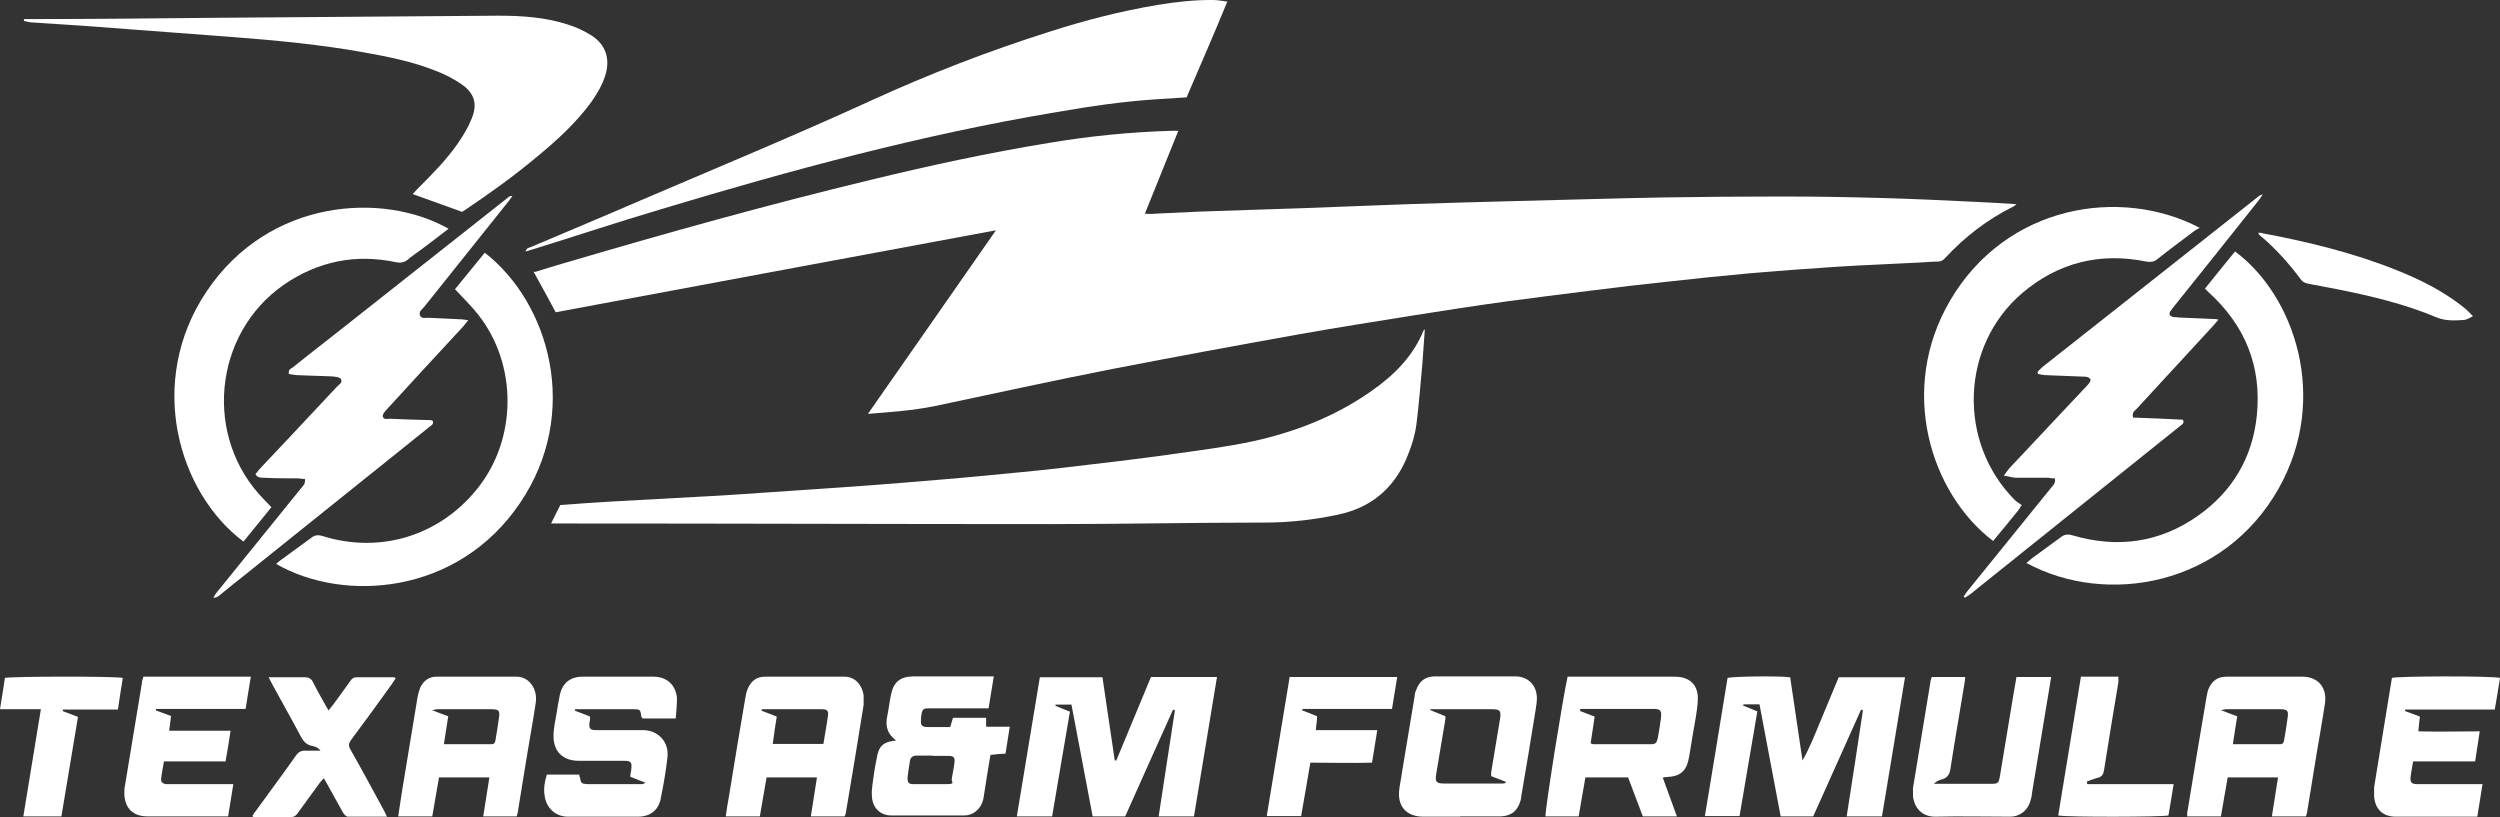 <?xml version="1.0" encoding="UTF-8"?>
<svg id="Layer_1" data-name="Layer 1" xmlns="http://www.w3.org/2000/svg" viewBox="0 0 814.3 266.11">
  <rect x="0" y="0" width="814.3" height="266.11" fill="#333333" stroke="none"/>
  <defs>
    <style>
      .cls-1 {
        fill: #fff;
        stroke-width: 0px;
      }
    </style>
  </defs>
  <path class="cls-1" d="M174.2,88.61c3.1-1,6.2-1.9,9.2-2.8,33.2-9.8,66.5-19.1,100.1-27.2,19.3-4.7,38.8-8.9,58.4-12.1,13.1-2.2,26.3-3.5,39.6-3.9h2.3c-3.6,9-7.2,17.8-10.9,27,1.3,0,2.2.2,3.1,0,5-.2,10.1-.5,15.1-.7,11-.4,22-.7,33.1-1.1,11.4-.4,22.8-.9,34.3-1.3,11.5-.4,23-.7,34.5-1,16.3-.4,32.6-.9,48.9-1.2,12.8-.2,25.6-.3,38.4-.3s22.2.2,33.3.5c10.4.3,20.8.8,31.1,1.3,3.9.2,7.8.4,12.1.7-.6.5-.8.7-1.1.8-8.4,4.2-15.7,9.8-22.1,16.7-.7.8-1.4,1.2-2.5,1.2-1.9,0-3.8.2-5.8.3-9.1.5-18.2.8-27.3,1.4-9.3.6-18.7,1.3-28,2.1-8.8.8-17.6,1.7-26.5,2.7-8.6.9-17.1,1.9-25.7,3-9.1,1.1-18.2,2.3-27.3,3.5-10.2,1.4-20.4,3-30.6,4.6-12.3,2-24.6,3.9-36.9,6.1-20.1,3.6-40.2,7.3-60.3,11.2-19.5,3.8-38.9,8.1-58.4,12.2-7,1.4-14.1,1.9-21.6,2.5,13.9-20,27.7-39.6,41.7-59.8-48.2,9-95.9,17.8-143.4,26.7-2.4-4.5-4.7-8.7-7.2-13.2h.4v.1Z"/>
  <path class="cls-1" d="M464.1,107.21c-.3,3.8-.5,7.5-.8,11.2-.6,6.5-1.1,13-1.9,19.5-.5,4-1.8,8-3.4,11.7-4.3,9.8-11.7,15.8-22.1,18-7.9,1.7-15.9,2.6-24,2.6-23.2,0-46.4.5-69.6.5-53.1,0-106.2-.2-159.3-.2h-3.5c1.1-2.2,2-4.1,3-6,5.3-.4,10.6-.8,15.8-1.1,7.3-.4,14.5-.8,21.8-1.2,6.9-.4,13.9-.7,20.8-1.2,10.8-.7,21.5-1.5,32.3-2.2,7.1-.5,14.2-1,21.3-1.6,8.1-.7,16.2-1.3,24.4-2.1,9.2-.9,18.5-1.7,27.7-2.8,12.1-1.4,24.1-2.8,36.1-4.5,8.5-1.2,17.1-2.3,25.5-4.1,13.6-3,26.5-8,38-16,7.6-5.2,14-11.5,17.5-20.1,0,0,.2-.2.5-.4h-.1Z"/>
  <path class="cls-1" d="M399.8.41c-4.4,10.8-8.9,21-13.3,31.3-3.3.2-6.4.4-9.5.6-11,.7-21.9,2.3-32.8,4.2-43.8,7.3-86.6,18.9-129.1,31.7-13.8,4.1-27.4,8.6-41.2,12.9-.8.2-1.6.5-2.7.8.3-1.2,1.1-1.2,1.6-1.4,12-5.1,24-10.1,36-15.3,25-10.7,50.1-21.1,74.8-32.4,19-8.7,38.4-16.2,58.3-22.5,11.5-3.7,23.2-6.7,35.1-8.7,6.1-1,12.2-1.7,18.4-1.6,1.3,0,2.6.3,4.4.5h0v-.1Z"/>
  <path class="cls-1" d="M150.5,69.01c-5.5-2-10.8-3.9-16.1-5.8.5-.5,1-1.1,1.6-1.7,4.7-4.7,9.4-9.4,13.2-14.9,1.7-2.5,3.3-5.1,4.4-7.9,2-4.8,1-8.3-3.3-11.3-2.5-1.7-5.2-3.1-8-4.2-7.9-3.2-16.2-4.8-24.6-6.3-14.1-2.5-28.3-3.8-42.6-4.9-15.9-1.2-31.9-2.4-47.8-3.6-5.6-.4-11.2-.7-16.8-1.1-.9,0-1.8-.3-2.7-.5v-.6h2.5c19.5,0,39-.2,58.5-.4,31.2-.2,62.4-.5,93.5-.7,7.7,0,15.4.5,22.7,2.9,2.6.8,5.2,2,7.6,3.5,4.7,3,6.2,7.6,4.6,12.9-1,3.3-2.8,6.3-4.8,9.1-4.9,6.6-10.9,12.1-17.2,17.3-7.6,6.4-15.7,12.2-23.9,17.7-.4.3-.8.5-.9.5h.1Z"/>
  <path class="cls-1" d="M737.2,63.11c-.7.9-1,1.5-1.3,1.9-9.2,11.6-18.4,23.1-27.7,34.7-.4.6-.9,1.1-1.3,1.7-.5.9-.2,1.5.8,1.8.6.2,1.3,0,1.9.2,3.8.2,7.7.3,11.5.5.4,0,.7,0,1.5.2-.8.9-1.3,1.6-1.9,2.2-8.2,8.9-16.5,17.9-24.7,26.8-.7.7-1.7,1.3-1.2,2.9,5.4.2,10.8.4,16.2.7.6,1.1-.2,1.5-.7,1.9l-7.5,6c-20.3,16.3-40.7,32.6-61,48.9-.6.5-1.2.8-1.8,1.2,0,0-.2-.3-.4-.4.4-.5.7-1.1,1.1-1.6,9.1-11.2,18.1-22.4,27.2-33.6.7-.9,1.8-1.7,1.4-3.3-.6,0-1.3,0-2-.2h-10.6c-1.1,0-2.3-.4-4-.7.8-1.1,1.3-1.8,1.8-2.4,7.8-8.3,15.7-16.7,23.5-25,.8-.9,1.7-1.7,2.4-2.6.3-.4.7-1.2.5-1.4-.3-.4-1-.8-1.5-.8-4.2-.2-8.5-.3-12.7-.5-1,0-1.9-.2-2.9-.4,0-.2,0-.4-.2-.6.6-.6,1.1-1.2,1.7-1.7,7.1-5.6,14.2-11.2,21.3-16.8,16.5-13,33-26.1,49.5-39.1,0,0,.3,0,1-.3h0l.1-.2Z"/>
  <path class="cls-1" d="M99.3,156.01c-.8,0-1.6-.2-2.5-.2-3.7,0-7.3,0-11-.2-.9,0-2,0-2.6-1.2.5-.6,1-1.2,1.6-1.9,8.3-8.8,16.6-17.6,24.8-26.4.7-.8,2.2-1.5,1.4-2.7-.4-.6-1.8-.7-2.8-.8-3.7-.2-7.3-.2-11-.4-1.1,0-2.1-.3-3.1-.4-.3-1.4.6-1.7,1.2-2.1,4.4-3.5,8.8-7,13.2-10.4l57-45c.3-.3.7-.5,1.4-.5-.4.6-.8,1.2-1.3,1.8-9.1,11.4-18.3,22.9-27.4,34.3-.7.8-1.9,1.6-1.4,2.8.5,1.3,2,.7,3,.8,3.5.2,7,.3,10.5.5.6,0,1.2.2,2.2.3-.7.9-1.2,1.5-1.7,2.1-8.2,8.9-16.5,17.8-24.7,26.8-.7.7-1.6,1.8-1.4,2.5.3,1.2,1.8.6,2.7.7,3.9.2,7.8.3,11.7.4.6,0,1.3,0,1.8.2.5,1.2-.4,1.5-1,2-3.7,3-7.5,6-11.2,9-16.3,13.1-32.7,26.2-49,39.3-2.8,2.2-5.5,4.4-8.2,6.6-.5.4-1.1.8-2,.8.3-.5.5-1,.9-1.5,9.2-11.4,18.4-22.7,27.6-34.1.7-.8,1.6-1.6,1.3-3.2h0v.1Z"/>
  <path class="cls-1" d="M658.2,165.01c-.3.4-.5.8-.8,1.2-2.7,3.3-5.4,6.7-8.2,10-20.4-15.5-31.1-49.4-13.9-78.5,18.3-31,55.4-37,81.2-23.5-.7.4-1.2.6-1.6.9-4.1,3.1-8.2,6.1-12.2,9.3-1.1.9-2.1,1-3.5.8-15.2-3.1-28.9.3-40.7,10.4-19.9,17.2-20.9,48.4-2.3,67.2.7.7,1.5,1.1,2.3,1.7,0,.2-.2.3-.4.5h.1Z"/>
  <path class="cls-1" d="M146.1,74.51c-3.1,2.4-6.1,4.7-9.2,7-1.3,1-2.8,1.9-4,3-1.2,1-2.4,1.2-3.9.9-13.2-2.8-25.4-.3-36.5,7.3-23.2,16.1-26.3,50-6.4,70.1.7.7,1.4,1.5,2.3,2.4-3.1,3.8-6.1,7.5-9.1,11.2-21.2-15.9-31.8-52-12-81.5,20.3-30.3,57.5-32.5,78.8-20.4h0Z"/>
  <path class="cls-1" d="M659.9,183.51c.8-.7,1.4-1.2,2-1.7,3.1-2.3,6.2-4.5,9.3-6.8,1.3-1,2.4-1.1,4-.6,14.5,4.2,28.2,2.4,40.7-6.4,11.2-7.9,17.8-18.9,19.2-32.7,1.6-16-3.8-29.3-15.7-40.1-.3-.3-.7-.7-1.2-1.2,3.3-4.1,6.5-8.1,9.8-12.1,19.2,14.2,30.9,47.6,14.2,77.2-17.9,31.7-55.9,38.4-82.1,24.3h-.2v.1Z"/>
  <path class="cls-1" d="M90,183.61c.7-.5,1.2-1.1,1.9-1.5,3.1-2.3,6.2-4.5,9.3-6.8,1.2-1,2.3-1.2,3.9-.7,18.6,5.8,37.8,0,50.1-15.1,13.3-16.2,13.5-40.7.5-57.1-2.2-2.8-4.8-5.3-7.5-8.2,3.1-3.8,6.4-7.9,9.7-11.9,21.2,16.5,31.3,52.3,11.5,81.5-20.3,30.1-57.5,32.5-79.4,19.9h0v-.1Z"/>
  <path class="cls-1" d="M555.3,265.91c2.5-15.2,5-30.2,7.4-45.1,1.8-.5,16.8-.7,20.4-.2,1.3,9,2.7,18,4,27.1,2.5-4.3,4.2-8.9,6.1-13.4s3.8-9.1,5.7-13.7h21.6c-2.5,15.2-5,30.2-7.5,45.3h-11.5c1.8-11.6,3.6-23.1,5.3-34.6-.2,0-.4,0-.6-.2-5.2,11.6-10.4,23.2-15.6,34.8h-10.6c-2.3-12.2-4.6-24.3-6.9-36.5h-5.2c0,.2,0,.3-.2.4,1.5.6,3.1,1.2,4.7,1.9-1.9,11.4-3.9,22.7-5.8,34.1h-11.5.2v.1Z"/>
  <path class="cls-1" d="M510.6,220.41h34.9c5,0,7.8,2.8,7.5,7.8-.2,3.7-1,7.3-1.6,10.9-.4,2.5-.8,4.9-1.2,7.3-.8,4.7-2.7,6.5-7.5,6.7-.3,0-.6,0-1.1.2,1.5,4.2,3,8.3,4.6,12.6h-11.1c-1.6-4.2-3.2-8.5-4.8-12.7h-13.9c-.7,4.2-1.5,8.4-2.2,12.7h-10.8c-.2-1.9,5.5-37.8,7.2-45.5h0ZM514.7,231.11v.5c1.5.6,3.1,1.2,4.7,1.8-.4,3-.9,5.9-1.3,8.7.5.2.7.3,1,.3h18.5c1.7,0,2-.4,2.4-2.1.4-2.1.7-4.2,1-6.4.4-2.8-.5-3-2.6-3h-23.7v.2h0Z"/>
  <path class="cls-1" d="M751,265.91h-11c.7-4.3,1.3-8.4,2-12.7h-16.4c-.7,4.2-1.5,8.4-2.2,12.7h-11c0-.8,0-1.5.2-2.2,2-12.2,4-24.4,6.1-36.6.2-.9.3-1.9.7-2.8,1.1-2.5,2.9-3.9,5.8-3.9h24.7c5.1,0,8.1,3.5,7.4,8.6-.8,5.4-1.8,10.9-2.7,16.3-1,6.1-2,12.3-3,18.4,0,.7-.3,1.4-.5,2.2h-.1ZM727.3,242.41h15.4c.9,0,1.2-.6,1.3-1.4.4-2.4.8-4.7,1.1-7.1.4-2.4,0-2.9-2.4-2.9h-17.7c-.4,0-.8.2-1.6.3,2.1.8,3.6,1.4,5.3,2-.5,3-.9,5.8-1.4,9h0v.1Z"/>
  <path class="cls-1" d="M475.6,266.01h-12c-5.6,0-8.6-3.5-7.8-9.1.2-1.7.6-3.3.8-5,1.4-8.4,2.8-16.8,4.2-25.3,0-.6.2-1.3.5-1.9,1-2.9,3-4.4,6.1-4.4h26.1c4.2,0,7,2.8,7.1,7,0,1.3-.2,2.5-.4,3.8-1.5,9.5-3.1,18.9-4.7,28.3,0,.6-.2,1.3-.4,1.9-1,3-3.1,4.5-6.3,4.6h-13.2v.1ZM485.7,253.01v-1.4c1-5.8,1.9-11.7,2.9-17.5.4-2.6,0-3.1-2.7-3.1h-20v.3c1.7.7,3.3,1.3,4.9,2v.9c-1,6-2,12-3,17.9-.4,2.6,0,3.1,2.7,3.1h18.7c.4,0,.8,0,1.2-.2v-.4c-1.5-.6-3.1-1.2-4.7-1.8v.2h0Z"/>
  <path class="cls-1" d="M808.6,255.41c-.6,3.7-1.1,7.1-1.7,10.6h-26.5c-4.2,0-6.7-2.3-7.1-6.5v-3.1c1.9-11.9,3.9-23.8,5.8-35.6,1.8-.6,32.2-.7,35.2,0-.5,3.3-1.1,6.7-1.7,10.3h-29.2v.5c1.5.6,3.1,1.1,4.8,1.8-.2,1.5-.3,3-.5,4.8,6.6.2,13.2,0,20,0-.5,3.3-1,6.4-1.5,9.8h-20.2c-.3,1.8-.6,3.3-.8,4.8-.2,2.1.2,2.6,2.3,2.6h21.1,0Z"/>
  <path class="cls-1" d="M657,220.51h11.1c-.6,3.6-1.1,7-1.7,10.3-1.5,9.3-3.1,18.6-4.6,27.9,0,.8-.3,1.6-.5,2.3-.9,3.2-3.7,5-6.5,5-8.2,0-16.3-.2-24.5,0-4.3,0-6.8-2.9-7.2-6.7v-2.6c1.9-11.6,3.8-23.2,5.7-34.7,0-.5.3-.9.4-1.5h10.9c0,1-.2,1.7-.3,2.5-1.5,9.1-3.1,18.3-4.5,27.4-.3,2-1.1,3-2.9,3.5-.9.2-1.7.6-2.5,1.4h18.1c2.9,0,3,0,3.5-3,1.5-9,3-18.1,4.5-27.2.3-1.5.5-3,.8-4.6h.2Z"/>
  <path class="cls-1" d="M420,220.51h35.1c-.6,3.5-1.1,6.9-1.7,10.4h-29.2v.5c1.6.6,3.2,1.2,4.8,1.9,0,1.5-.3,2.8-.4,4.5h20c-.6,3.6-1.1,7-1.7,10.6-6.7.2-13.3,0-20.1,0-1,5.8-1.9,11.4-3,17.4h-11.2c2.5-15.3,5-30.4,7.5-45.5h0l-.1.2Z"/>
  <g>
    <path class="cls-1" d="M374.8,220.51h21.6c-2.5,15.2-5,30.3-7.5,45.4h-11.5c1.8-11.6,3.5-23.1,5.3-34.6-.2,0-.4,0-.6-.2-5.2,11.6-10.4,23.1-15.6,34.8h-10.6c-2.3-12.1-4.6-24.2-6.9-36.4h-5.2v.4c.8.3,1.5.6,2.2.9.7.3,1.5.6,2.5,1-1.9,11.3-3.9,22.6-5.8,34.1h-11.5c2.5-15.1,5-30.1,7.5-45.3h20.4c1.3,9.1,2.7,18.1,4,27.1h.5c3.7-9,7.5-18,11.3-27.2h-.1Z"/>
    <path class="cls-1" d="M292.2,241.41c-3.2-2.2-3.9-4.9-3.2-8.2.5-2.3.7-4.6,1.2-6.8.8-4.2,2.9-6,7.2-6.1h26.3c-.6,3.5-1.1,6.9-1.7,10.4h-18.6c-2.9,0-3,0-3.4,3v.5c-.2,2.1.2,2.6,2.3,2.6h7.2c.3-1.1.6-2,.9-3h10.8v2.9h7.7c-.5,3.1-.9,5.8-1.4,8.8-1.7,0-3.3.2-4.9.4-.8,4.6-1.5,9.2-2.2,13.7-.3,1.9-1.1,3.5-2.6,4.7-1.1.9-2.3,1.3-3.8,1.3h-23.7c-3.5,0-6.1-2.4-6.3-6.2-.2-2.5.4-5.1.7-7.6.2-1.5.5-3,.8-4.5.7-4.4,2-5.7,6.9-6.2h-.2v.3ZM303.9,246.11h-5.3c-1.2,0-2,.5-2.2,1.7-.3,1.8-.6,3.6-.8,5.5,0,1.5.3,2.1,1.9,2.1h10.5c3.5,0,1.8-.6,2-1.7.3-1.8.7-3.6.9-5.4.2-1.5-.3-2.1-1.8-2.1h-5.3l.1-.1Z"/>
    <path class="cls-1" d="M275.1,265.91h-11c.7-4.2,1.3-8.4,2-12.7h-16.4c-.7,4.2-1.5,8.3-2.2,12.7h-11.1c.3-2.2.6-4.3,1-6.3,1.7-10.6,3.5-21.3,5.3-31.9.2-1.2.4-2.4.9-3.5,1.1-2.4,2.8-3.8,5.6-3.8h25.9c3.6,0,5.8,3,6.2,6.1v3.1c-1.9,11.8-3.8,23.5-5.8,35.2,0,.3-.2.6-.4,1.1h0ZM248.1,231.01v.5c1.6.6,3.2,1.2,4.9,1.9-.5,3-.9,5.9-1.3,8.9h16.5c.5-3.2,1.1-6.2,1.5-9.3.2-1.5-.3-2-2-2h-19.6Z"/>
    <path class="cls-1" d="M168.4,265.91h-11c.7-4.3,1.3-8.4,2-12.7h-16.4c-.7,4.2-1.5,8.4-2.2,12.7h-11.1c.4-2.7.8-5.3,1.2-7.9,1.7-10.3,3.4-20.6,5.1-30.9.2-1.1.5-2.2.9-3.2,1.1-2.2,2.8-3.5,5.3-3.5h26.1c4,0,6.9,4,6.2,8.5-.8,5.4-1.8,10.9-2.7,16.3-1,6.1-2,12.3-3,18.4,0,.7-.3,1.4-.5,2.3h.1ZM144.7,242.41h15.4c.9,0,1.2-.6,1.3-1.4.4-2.4.8-4.7,1.1-7.1.4-2.4,0-2.9-2.4-2.9h-17.7c-.4,0-.8.2-1.7.3,2.1.8,3.6,1.4,5.3,2-.5,3-.9,5.8-1.4,9h.1v.1Z"/>
    <path class="cls-1" d="M178,252.31h10.7c0,.3,0,.6.2.9.3,1.9.5,2.1,2.4,2.2h17.5c.4,0,.9,0,1.4-.5-1.6-.6-3.2-1.2-4.9-1.9,0-.8.2-1.5.3-2.2.3-2.6,0-3-2.5-3h-14.6c-5.1,0-8.3-3-8.2-8.2,0-2.5.6-4.9,1-7.3.3-1.9.6-3.8,1-5.7.8-4.1,3.4-6.2,7.5-6.2h23c4.4,0,7.4,2.7,7.7,7.1,0,2-.2,4.1-.4,6.5h-10.8c-.2-.3-.3-.4-.4-.5-.3-2.4-.3-2.5-2.8-2.5h-18.8v.5c1.6.6,3.2,1.2,4.9,1.9,0,.7,0,1.3-.2,1.9-.2,2,.2,2.5,2.1,2.5h15.3c5,0,8.6,3.9,8,8.9-.5,4.5-1.3,9-2.2,13.5-.8,3.8-3.5,5.8-7.4,5.8h-22.8c-4.2,0-7.1-3-7.6-6.8-.4-2.3,0-4.6.7-6.9h-.1Z"/>
    <path class="cls-1" d="M73.6,248.01h-20.2c-.3,1.9-.7,3.7-.9,5.5-.2,1.2.5,1.8,1.7,1.9h21.8c-.6,3.7-1.1,7-1.7,10.5h-26.3c-4.7,0-7.4-2.7-7.5-7.4,0-.9,0-1.8.2-2.6,1.8-11.1,3.7-22.2,5.5-33.3,0-.7.3-1.4.5-2.2h35c-.6,3.5-1.1,6.9-1.7,10.5h-29.2v.5c1.6.6,3.2,1.2,4.9,1.8-.2,1.5-.3,3-.6,4.8h20c-.5,3.4-1,6.5-1.6,9.8h0l.1.2Z"/>
    <path class="cls-1" d="M126,266.01h-12.7c-.5,0-1.2-.7-1.5-1.2-1.7-3-3.3-6-5-9-.4-.7-.8-1.4-1.3-2.3-.5.5-1,1-1.3,1.4-2.4,3.3-4.8,6.6-7.2,9.9-.5.7-1,1.3-2.1,1.3h-12.2s-.3,0-.5-.3c.3-.5.6-1.1,1-1.5,4.4-6.1,8.9-12.1,13.2-18.2.8-1.2,1.8-1.7,3.2-1.6h4.8c-.9-1.2-2-1.4-3-1.6-1.6-.4-2.5-1.4-3.3-2.8-3-5.7-6.2-11.3-9.3-17-.4-.7-.7-1.4-1.3-2.5h11.7c1.4,0,2.2.4,2.8,1.7,1.5,3,3.2,5.9,5,9.1.6-.8,1.1-1.4,1.6-2,1.8-2.5,3.7-5,5.5-7.6.5-.7,1-1.2,1.9-1.2h12.2s.3,0,.7.3c-.5.7-.9,1.4-1.4,2.1-4.3,6-8.6,11.9-13,17.8-1,1.3-1.1,2.2-.2,3.6,3.6,6.3,7,12.7,10.5,19.1.4.8.8,1.5,1.3,2.6h0l-.1-.1Z"/>
    <path class="cls-1" d="M13.3,231.01H0c.6-3.6,1.1-7,1.6-10.2,1.9-.5,35.3-.6,38.4,0-.5,3.3-1.1,6.7-1.6,10.3h-17.9c0,.2,0,.3-.1.5,1.6.6,3.2,1.2,5,1.9-1.8,10.8-3.6,21.5-5.4,32.4H7.6c1.9-11.6,3.8-23.1,5.7-34.8h0v-.1Z"/>
  </g>
  <path class="cls-1" d="M679.9,255.41h28.1c-.6,3.6-1.1,6.9-1.7,10.2-1.8.5-32.9.6-35.9,0,2.5-15,4.9-30,7.4-45.2h12.2v1.8c-1.6,9.6-3.2,19.2-4.7,28.8-.2,1.2-.7,2-1.9,2.3-1.2.3-2.4.8-3.6,1.2v.7h0l.1.2Z"/>
  <path class="cls-1" d="M805.5,103.01c-1.3.6-2,1.1-2.8,1.2-3,.2-6,.4-9-.8-10.4-4.4-21.4-7-32.4-9.2-3.3-.7-6.6-1.2-9.9-1.9-.7-.2-1.5-.6-1.9-1.2-4-5.4-8.5-10.4-13.7-14.7,0,0,0-.3-.3-.6.6,0,1.1,0,1.6.2,14.9,2.8,29.7,6.4,43.8,12.1,8,3.2,15.6,7.1,22.2,12.5.7.6,1.3,1.3,2.4,2.4h0Z"/>
</svg>